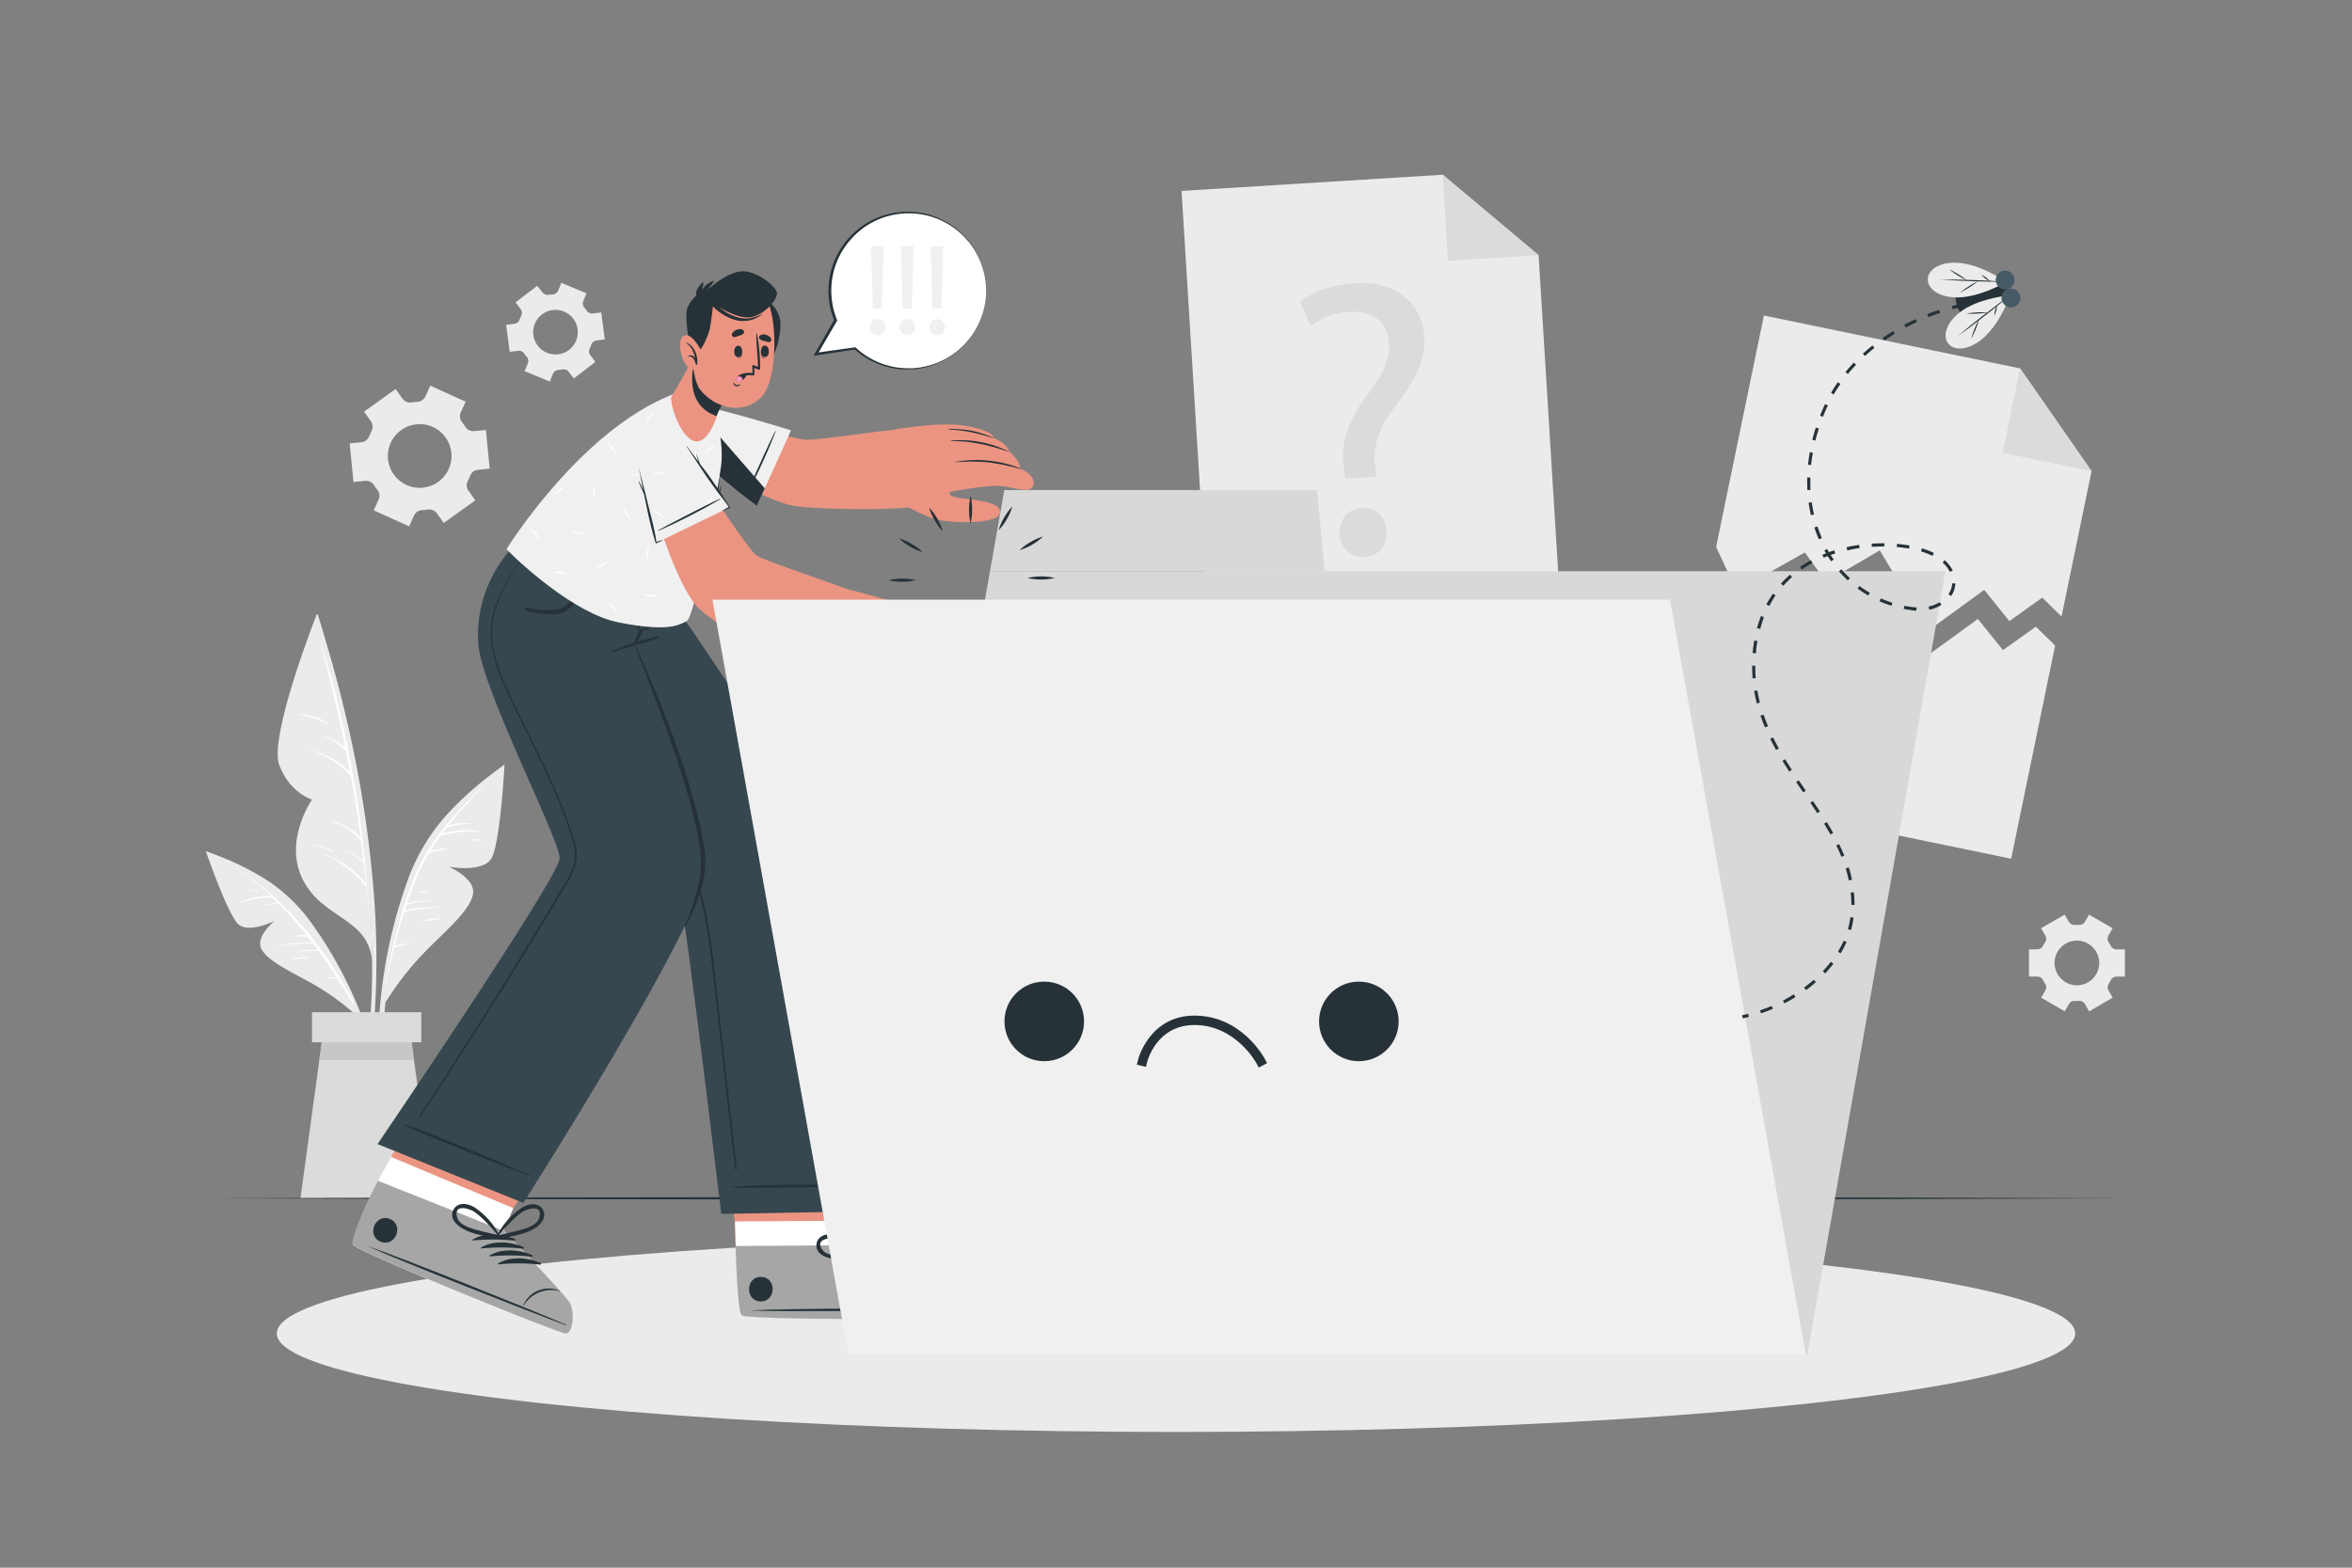 <svg xmlns="http://www.w3.org/2000/svg" viewBox="0 0 750 500"><rect x="0" y="0" width="750" height="500" fill="#808080" stroke="none"/><g id="freepik--background-complete--inject-6"><polygon points="666.95 150.27 657.38 196.62 651.22 190.61 640.74 198.09 632.73 188.14 614.77 201.2 599.42 175.53 582.3 185.56 575.51 176.2 553.77 188.45 547.23 174.44 562.47 100.63 644.17 117.5 666.95 150.27" style="fill:#ebebeb"></polygon><polygon points="644.17 117.5 666.95 150.27 638.61 144.42 644.17 117.5" style="fill:#dbdbdb"></polygon><polygon points="655.34 205.88 641.31 273.88 531.26 251.16 545.19 183.71 551.73 197.71 573.48 185.46 580.26 194.82 597.39 184.8 612.73 210.47 630.7 197.41 638.7 207.35 649.19 199.88 655.34 205.88" style="fill:#ebebeb"></polygon><polygon points="497.83 197.91 385.68 204.85 376.77 60.89 460.05 55.73 490.62 81.38 497.83 197.91" style="fill:#ebebeb"></polygon><polygon points="460.05 55.73 490.62 81.38 461.74 83.17 460.05 55.73" style="fill:#dbdbdb"></polygon><path d="M429,152.6l-.44-3.25c-1.13-6.73.71-14.26,6.56-22.13,5.28-7,8.14-12,7.82-17.68-.36-6.4-4.61-10.44-12.52-10.12a22.31,22.31,0,0,0-12.45,4.6l-3.45-7.73c4-3.25,11-5.65,17.65-6,14.43-.8,21.45,7.74,22,17.27.48,8.53-3.94,14.94-9.56,22.43-5.16,6.83-6.85,12.46-6.12,18.83l.31,3.26Zm-1.78,17.71c-.26-4.64,2.69-8.08,7.08-8.32s7.59,2.84,7.85,7.49c.24,4.39-2.45,7.93-7.09,8.19C430.63,177.92,427.43,174.7,427.18,170.31Z" style="fill:#dbdbdb"></path><path d="M148.48,128.11,137.2,123l-1.57,3.45a3,3,0,0,1-2.57,1.72,14.48,14.48,0,0,0-1.85.18,3,3,0,0,1-2.85-1.18l-2.21-3.09-10.07,7.22,2.21,3.09a3,3,0,0,1,.2,3.07,18.29,18.29,0,0,0-.77,1.69,3,3,0,0,1-2.45,1.89l-3.77.37,1.21,12.33,3.79-.38a3,3,0,0,1,2.77,1.38c.16.26.33.51.51.76s.36.49.55.73a2.94,2.94,0,0,1,.42,3.05l-1.58,3.48,11.29,5.12,1.57-3.47a3,3,0,0,1,2.58-1.71,16.19,16.19,0,0,0,1.83-.18,3,3,0,0,1,2.85,1.18l2.21,3.09,10.08-7.22-2.21-3.09a2.91,2.91,0,0,1-.2-3.07,17.94,17.94,0,0,0,.75-1.68,2.94,2.94,0,0,1,2.45-1.89l3.79-.38-1.22-12.33-3.79.37a2.94,2.94,0,0,1-2.75-1.37c-.17-.26-.34-.51-.52-.76s-.36-.5-.55-.73a3,3,0,0,1-.42-3.07Zm-6.4,11.41a10.15,10.15,0,1,1-14.16-2.34A10.15,10.15,0,0,1,142.08,139.52Z" style="fill:#ebebeb"></path><path d="M658.38,291.71l-7.52,4.34,1.33,2.3a2,2,0,0,1-.07,2.17c-.23.36-.45.73-.65,1.12a2,2,0,0,1-1.83,1.14H647v8.69h2.66a2,2,0,0,1,1.83,1.14c.2.39.42.76.65,1.12a2,2,0,0,1,.07,2.17l-1.33,2.3,7.52,4.34,1.34-2.31a2.05,2.05,0,0,1,1.91-1h1.28a2.06,2.06,0,0,1,1.91,1l1.34,2.32,7.51-4.34-1.33-2.31a2.05,2.05,0,0,1,.08-2.16c.23-.36.45-.74.65-1.12a2,2,0,0,1,1.83-1.14h2.66v-8.69H674.9a2,2,0,0,1-1.83-1.14c-.2-.38-.42-.76-.65-1.12a2.05,2.05,0,0,1-.08-2.16l1.33-2.31-7.51-4.34L664.82,294a2.05,2.05,0,0,1-1.91,1l-.64,0-.64,0a2.08,2.08,0,0,1-1.92-1Zm3.89,8.3a7.12,7.12,0,1,1-7.11,7.11A7.11,7.11,0,0,1,662.27,300Z" style="fill:#ebebeb"></path><path d="M171.3,91.16l-6.89,5.28L166,98.55a2,2,0,0,1,.21,2.15,10.47,10.47,0,0,0-.5,1.2,2.05,2.05,0,0,1-1.67,1.37l-2.64.34,1.12,8.61,2.64-.34a2.06,2.06,0,0,1,2,.9,11.14,11.14,0,0,0,.78,1,2,2,0,0,1,.36,2.13l-1,2.46,8,3.33,1-2.46a2.05,2.05,0,0,1,1.77-1.25l.64-.07.63-.1a2.06,2.06,0,0,1,2,.75l1.63,2.13,6.89-5.28-1.61-2.11a2.06,2.06,0,0,1-.21-2.16,11.12,11.12,0,0,0,.5-1.19,2.05,2.05,0,0,1,1.67-1.37l2.64-.34-1.12-8.61-2.64.34a2.06,2.06,0,0,1-2-.89c-.25-.36-.51-.7-.79-1A2.07,2.07,0,0,1,186,96l1-2.46-8-3.33-1,2.46a2.07,2.07,0,0,1-1.77,1.25l-.64.06L175,94a2.06,2.06,0,0,1-2-.75Zm4.93,7.73a7.11,7.11,0,1,1-6.14,8A7.11,7.11,0,0,1,176.23,98.89Z" style="fill:#ebebeb"></path><path d="M119.82,316.78a275.64,275.64,0,0,0-.4-29,370.79,370.79,0,0,0-9.09-59.16c-2.54-10.94-5.66-21.7-8.92-32.45-.1-.33-.62-.24-.53.1,10.07,37.9,18.33,77,17.76,116.4-.16,11-1.44,21.85-2.48,32.81,0,.29.45.41.52.11C118.75,336.18,119.43,326.36,119.82,316.78Z" style="fill:#ebebeb"></path><path d="M100.88,196.24S85.64,234.94,89.05,244s10.45,11,10.45,11-9.33,13.32-2.81,25.81,21,11.9,22,26.06C118.66,306.94,119.46,247.73,100.88,196.24Z" style="fill:#ebebeb"></path><path d="M117,282.49a.28.28,0,0,0,0-.2,354.31,354.31,0,0,0-14.78-77.85c0-.07-.15-.05-.13,0q4.53,17,8,34.14a16.87,16.87,0,0,0-7.28-4.06s-.08.06,0,.08a19.35,19.35,0,0,1,7.52,5c.44,2.25.88,4.49,1.29,6.74-3.41-3.81-8.13-5.7-12.86-7.5a.06.06,0,0,0,0,.11c4.93,2,9.83,4.58,13.17,8.83q1.74,9.63,3.06,19.33a18.43,18.43,0,0,0-9.09-5.21c-.11,0-.17.13-.06.16A19.16,19.16,0,0,1,115,268l.06,0q.45,3.4.86,6.83a23.37,23.37,0,0,0-6.37-3.84c-.06,0-.1.07,0,.09a21.89,21.89,0,0,1,6.39,4.23s.05,0,.08,0c.25,2.17.5,4.34.72,6.51a31,31,0,0,0-12.93-9.24.08.08,0,0,0,0,.16,33.68,33.68,0,0,1,12.74,9.81.3.3,0,0,0,.32.1c.33,3.33.63,6.66.87,10,0,.05.08.05.08,0Q117.43,287.62,117,282.49Z" style="fill:#fff"></path><path d="M104.75,230.71a19.09,19.09,0,0,0-9.16-2.86.06.06,0,0,0,0,.12,36.16,36.16,0,0,1,9.06,3C104.77,231,104.86,230.79,104.75,230.71Z" style="fill:#fff"></path><path d="M106.6,271.68a19.06,19.06,0,0,0-6.88-2.35c-.08,0-.09.11,0,.13a26.05,26.05,0,0,1,6.8,2.38C106.61,271.89,106.69,271.73,106.6,271.68Z" style="fill:#fff"></path><path d="M159.9,244.67a103.7,103.7,0,0,0-17.65,15.42,63.19,63.19,0,0,0-12.37,21,156.93,156.93,0,0,0-9.22,50.2,122.32,122.32,0,0,0,2.71,28.23.27.27,0,0,0,.53-.1,158.6,158.6,0,0,1,.28-49.35c2.62-16,6.73-33.42,16.91-46.43,5.54-7.09,12.45-12.66,19.28-18.42C160.73,244.9,160.27,244.41,159.9,244.67Z" style="fill:#ebebeb"></path><path d="M122.9,319.75a95,95,0,0,1,12.86-16.44c7.63-7.63,14.05-13.05,15.05-18.09s-7.64-8.76-7.64-8.76,10.55,1.9,13.44-2.53,4.28-30.09,4.28-30.09-19.2,13.71-28.15,32.93S122.9,319.75,122.9,319.75Z" style="fill:#ebebeb"></path><path d="M154.25,250.42c-8.08,7.93-16.21,16.39-21,26.82A102.83,102.83,0,0,0,129,288.29v0c-.24.76-.49,1.52-.72,2.28a.19.19,0,0,0,0,.12,218.27,218.27,0,0,0-5.46,23.71c0,.05.07.07.08,0,.83-4,1.74-8,2.76-12.07a.27.27,0,0,0,.12,0,17.14,17.14,0,0,1,5-1.28c.11,0,.1-.21,0-.2a18.78,18.78,0,0,0-5,.91c.93-3.63,1.94-7.26,3.08-10.83a53.32,53.32,0,0,1,11.39-1.49,0,0,0,0,0,0-.06,43,43,0,0,0-11.2.95c.2-.61.41-1.22.61-1.83a59.12,59.12,0,0,1,7.58-1.29s0-.08,0-.08a37,37,0,0,0-7.42.9c1-3.09,2.17-6.14,3.42-9.1a55,55,0,0,1,3.63-7,45.52,45.52,0,0,1,6.15-1.1s0-.1,0-.1a16.67,16.67,0,0,0-5.75.57c1-1.63,2.07-3.23,3.21-4.78h0c4.31-.95,8.67-1.84,13.08-1a.07.07,0,0,0,0-.13c-4.19-1.11-8.35-.47-12.52.35.45-.6.92-1.2,1.39-1.79a28.43,28.43,0,0,1,8-1.27,0,0,0,0,0,0-.09,21.09,21.09,0,0,0-7.5.67c3.56-4.42,7.49-8.58,11.38-12.69C154.58,250.34,154.44,250.23,154.25,250.42Z" style="fill:#fff"></path><path d="M154,267.91a16.84,16.84,0,0,0-3.82-.13c-.15,0-.14.26,0,.27,1.26,0,2.53-.06,3.79,0A.08.08,0,0,0,154,267.91Z" style="fill:#fff"></path><path d="M140.21,292.8a17.2,17.2,0,0,0-5.92,1.18s0,.1,0,.09c2-.47,3.93-.66,5.91-1A.15.15,0,0,0,140.21,292.8Z" style="fill:#fff"></path><path d="M136.07,284.2a13.23,13.23,0,0,0-2.51.22.08.08,0,0,0,0,.15,12.39,12.39,0,0,0,2.51-.11A.13.13,0,0,0,136.07,284.2Z" style="fill:#fff"></path><path d="M66.61,271.89a87.15,87.15,0,0,1,17.85,8.41,53.33,53.33,0,0,1,14.87,14.12,132.2,132.2,0,0,1,19.06,38.49,102.52,102.52,0,0,1,4.32,23.48.23.23,0,0,1-.45,0,133.21,133.21,0,0,0-11.62-39.87c-5.83-12.35-13.18-25.49-24.42-33.67-6.12-4.45-13-7.37-19.86-10.45C66,272.28,66.25,271.77,66.61,271.89Z" style="fill:#ebebeb"></path><path d="M113.91,324.1A80.28,80.28,0,0,0,99.7,313.77c-7.94-4.41-14.39-7.31-16.36-11.16s4.16-8.85,4.16-8.85-8.1,4-11.46,1.05-10.42-23.35-10.42-23.35S84.33,278.11,96,291.6,113.91,324.1,113.91,324.1Z" style="fill:#ebebeb"></path><path d="M112.93,319.89C103.58,302.33,91.09,286.44,74,276h0a86.26,86.26,0,0,1,12.52,9.8,19.88,19.88,0,0,0-10.06,2.12.06.06,0,0,0,0,.11,27.5,27.5,0,0,1,10.35-1.75.25.25,0,0,0,.12,0c.61.57,1.2,1.16,1.8,1.75a31.46,31.46,0,0,0-5.38.71s0,.08,0,.08a27,27,0,0,1,5.67-.47,116.91,116.91,0,0,1,8.83,10,8.84,8.84,0,0,0-3.76.27.07.07,0,1,0,0,.14,19.92,19.92,0,0,1,4-.05c.51.65,1,1.3,1.53,2a35.87,35.87,0,0,0-11.35,1.1c-.06,0,0,.1,0,.09A45.65,45.65,0,0,1,100,301c.48.63.93,1.28,1.4,1.92a24.56,24.56,0,0,0-6.76.78.07.07,0,0,0,0,.13,26.09,26.09,0,0,1,7-.54c2,2.77,3.94,5.61,5.79,8.47a6.36,6.36,0,0,0-3,.18,0,0,0,0,0,0,.08,13.26,13.26,0,0,1,3.21.16q2.5,3.88,4.82,7.85C112.7,320.29,113.06,320.12,112.93,319.89Z" style="fill:#fff"></path><path d="M98.38,305.32a14.35,14.35,0,0,0-5.44.67s0,.09,0,.08a40.82,40.82,0,0,1,5.41-.56C98.48,305.51,98.51,305.33,98.38,305.32Z" style="fill:#fff"></path><path d="M82.06,283.92a9.19,9.19,0,0,0-2.51.14c-.09,0-.06.16,0,.15.83-.09,1.64-.06,2.46-.08A.11.11,0,0,0,82.06,283.92Z" style="fill:#fff"></path><polygon points="138.04 382.18 95.81 382.18 101.83 338.07 103.37 326.76 130.48 326.76 132.02 338.07 138.04 382.18" style="fill:#dbdbdb"></polygon><polygon points="132.02 338.07 101.83 338.07 103.37 326.76 130.48 326.76 132.02 338.07" style="fill:#c7c7c7"></polygon><rect x="99.49" y="322.84" width="34.86" height="9.58" style="fill:#dbdbdb"></rect></g><g id="freepik--Floor--inject-6"><polygon points="68.96 382.18 144.97 381.94 220.98 381.85 373 381.68 525.02 381.85 601.03 381.94 677.04 382.18 601.03 382.43 525.02 382.51 373 382.68 220.98 382.51 144.97 382.42 68.96 382.18" style="fill:#263238"></polygon></g><g id="freepik--Shadow--inject-6"><ellipse cx="375" cy="425.29" rx="286.74" ry="31.42" style="fill:#ebebeb"></ellipse></g><g id="freepik--Character--inject-6"><path d="M308.25,420.09c-2.33.79-69.14,1-71.7-.58-1-.6-1.57-10.33-2-22.11-.09-2.54-.16-5.17-.22-7.83L229,353.93l44.67-.29,4.21,35.65-.17,7.84s25.62,11.35,28.24,13.41S310.58,419.3,308.25,420.09Z" style="fill:#eb9481"></path><path d="M308.25,420.09c-2.33.79-69.14,1-71.7-.58-1.18-.74-1.82-14.95-2.18-29.94l43.46-.28-.17,7.84s25.62,11.35,28.24,13.41S310.58,419.3,308.25,420.09Z" style="fill:#fff"></path><path d="M308.25,420.09c-2.33.79-69.14,1-71.7-.58-1-.6-1.57-10.33-2-22.11l43.07-.27s25.62,11.35,28.24,13.41S310.58,419.3,308.25,420.09Z" style="fill:#a6a6a6"></path><path d="M307.28,417.42c-11.2-.24-56.4-.13-67.49.49-.09,0-.09.06,0,.07,11.1.47,56.3,0,67.49-.38C307.52,417.59,307.52,417.42,307.28,417.42Z" style="fill:#263238"></path><path d="M301.59,408.15a9,9,0,0,0-6.69,2.76,8.66,8.66,0,0,0-2.48,6c0,.07.12.07.13,0a10.4,10.4,0,0,1,9-8.6A.07.07,0,0,0,301.59,408.15Z" style="fill:#263238"></path><path d="M282,398.23c-4.48-.05-9.67,1.55-12.45,5.23-.1.14.1.29.23.22a62.24,62.24,0,0,1,12.3-4.9A.28.28,0,0,0,282,398.23Z" style="fill:#263238"></path><path d="M285.48,399.56c-4.49,0-9.68,1.56-12.45,5.23-.11.15.09.3.23.23a61.59,61.59,0,0,1,12.29-4.91A.28.28,0,0,0,285.48,399.56Z" style="fill:#263238"></path><path d="M288.94,400.9c-4.48,0-9.67,1.55-12.45,5.23-.1.14.1.29.23.22a62.24,62.24,0,0,1,12.3-4.9A.28.28,0,0,0,288.94,400.9Z" style="fill:#263238"></path><path d="M292.41,402.24c-4.49-.05-9.68,1.55-12.45,5.23-.11.14.1.29.23.22a62,62,0,0,1,12.3-4.9A.28.28,0,0,0,292.41,402.24Z" style="fill:#263238"></path><path d="M242.61,407.26c-5,0-5,7.85,0,7.82S247.65,407.23,242.61,407.26Z" style="fill:#263238"></path><path d="M286.81,386.25c-2.27-1.88-5.13,0-6.52,1.93a23.58,23.58,0,0,0-4,11.48c0,.09.07.13.14.13a.54.54,0,0,0,.81.35c3.18-2.21,6.86-4.19,9.27-7.32C287.88,391,289,388,286.81,386.25Zm-5.46,9.54c-1.54,1.13-3.13,2.18-4.63,3.37.8-2.24,1.49-4.5,2.51-6.66a25.05,25.05,0,0,1,1.62-3c1-1.49,5.36-5.25,5.82-.38C286.93,391.79,283.18,394.45,281.35,395.79Z" style="fill:#263238"></path><path d="M265.13,401.36c3.9.58,7.93-.54,11.76-1.15a.55.55,0,0,0,.33-.82.12.12,0,0,0,0-.19,23.5,23.5,0,0,0-10.86-5.47c-2.36-.45-5.7.2-6,3.13C260,399.62,262.85,401,265.13,401.36Zm-2.72-2.54c-3-3.84,2.73-4.17,4.45-3.77a25.58,25.58,0,0,1,3.28,1.06,69.56,69.56,0,0,1,6.41,3.05c-1.9.19-3.77.53-5.66.79C268.63,400.25,264.09,400.93,262.41,398.82Z" style="fill:#263238"></path><path d="M163.32,189.2s51.87,88.24,53.26,94.44C218.71,293.16,230,387.17,230,387.17l54-1s-9.3-82.89-18.11-110.2c-6.34-19.67-52.12-84.91-52.12-84.91Z" style="fill:#37474f"></path><path d="M279.09,377.93c-7.75-.06-35.22-.37-45.54.59-.08,0-.07.14,0,.15,3.55.51,37.78-.28,45.53-.53A.11.11,0,1,0,279.09,377.93Z" style="fill:#263238"></path><path d="M172.17,197.3c3.4,5.33,7,10.55,10.46,15.84S189.57,223.72,193,229q10.26,16,20,32.21A98.63,98.63,0,0,1,221.1,277a96.75,96.75,0,0,1,4.55,16.94c1.06,5.79,1.76,11.64,2.41,17.49q1,9.33,2.09,18.67,2.13,19.11,4.27,38.22c.17,1.56.34,3.12.5,4.69,0,.23-.39.27-.42,0-1.59-12.65-2.91-25.35-4.35-38q-1.08-9.47-2.15-18.93c-.67-5.87-1.31-11.75-2.22-17.58a115,115,0,0,0-3.8-17A81.65,81.65,0,0,0,214.52,265c-6.25-10.79-12.87-21.39-19.49-32s-13.42-21.31-20.4-31.79c-.86-1.29-1.73-2.58-2.63-3.85C171.93,197.29,172.11,197.2,172.17,197.3Z" style="fill:#263238"></path><path d="M180.32,425.29c-2.46-.15-66-25.89-67.76-28.33a.84.84,0,0,1-.1-.47c0-2.19,4.41-9.83,8.09-19.87.23-.64,1.87-3.62,4.14-7.63C131,358,142,339.07,142,339.07l41.53,16.5-19.88,29.75-3.09,7.2s19.49,20.15,21.13,23S182.77,425.43,180.32,425.29Z" style="fill:#eb9481"></path><path d="M180.32,425.29c-2.46-.15-66-25.89-67.76-28.33a.84.84,0,0,1-.1-.47c0-2.19,4.41-9.83,8.09-19.87.23-.64,1.87-3.62,4.14-7.63l39,16.33-3.09,7.2s19.49,20.15,21.13,23S182.77,425.43,180.32,425.29Z" style="fill:#fff"></path><path d="M180.32,425.29c-2.46-.15-66-25.89-67.76-28.33-.68-.93,2.16-9.6,8-20.34l40,15.91s19.49,20.13,21.14,23S182.77,425.43,180.32,425.29Z" style="fill:#a6a6a6"></path><path d="M180.42,422.45c-10.29-4.42-52.23-21.28-62.74-24.86-.09,0-.11,0,0,.06,10.11,4.6,52.18,21.12,62.7,25C180.58,422.7,180.64,422.54,180.42,422.45Z" style="fill:#263238"></path><path d="M178.62,411.72a9,9,0,0,0-7.24,0,8.7,8.7,0,0,0-4.54,4.62c0,.06.09.11.12.05a10.41,10.41,0,0,1,11.61-4.59A.07.07,0,0,0,178.62,411.72Z" style="fill:#263238"></path><path d="M164.19,395.18c-4.13-1.73-9.55-2.19-13.5.18-.15.09,0,.3.13.29a62.34,62.34,0,0,1,13.24.07A.28.28,0,0,0,164.19,395.18Z" style="fill:#263238"></path><path d="M166.9,397.72c-4.13-1.73-9.55-2.19-13.5.18-.15.09,0,.3.13.29a61.69,61.69,0,0,1,13.24.07A.28.28,0,0,0,166.9,397.72Z" style="fill:#263238"></path><path d="M169.62,400.26c-4.14-1.73-9.56-2.19-13.5.18-.16.09,0,.3.12.29a61.69,61.69,0,0,1,13.24.07A.28.28,0,0,0,169.62,400.26Z" style="fill:#263238"></path><path d="M172.33,402.8c-4.14-1.73-9.55-2.19-13.5.17-.16.1,0,.31.12.3a61.69,61.69,0,0,1,13.24.07A.28.28,0,0,0,172.33,402.8Z" style="fill:#263238"></path><path d="M124.28,388.77c-4.67-1.86-7.57,5.41-2.88,7.27S129,390.63,124.28,388.77Z" style="fill:#263238"></path><path d="M173.14,385.88c-1.41-2.59-4.74-1.95-6.77-.66a23.52,23.52,0,0,0-8,9.13.12.12,0,0,0,.08.17c0,.33.22.72.61.64,3.79-.87,7.94-1.32,11.34-3.32C172.35,390.68,174.47,388.33,173.14,385.88Zm-8.65,6.79c-1.85.47-3.71.85-5.54,1.39a69.94,69.94,0,0,1,4.81-5.23,25.34,25.34,0,0,1,2.65-2.2c1.45-1,6.93-2.85,5.53,1.84C171.17,391.06,166.7,392.11,164.49,392.67Z" style="fill:#263238"></path><path d="M147.37,391.75c3.4,2,7.55,2.47,11.33,3.35.39.09.65-.3.62-.64a.11.11,0,0,0,.08-.17,23.52,23.52,0,0,0-8-9.15c-2-1.3-5.35-1.95-6.77.63S145.38,390.58,147.37,391.75Zm-1.56-3.38c-1.39-4.69,4.08-2.83,5.53-1.82a24.33,24.33,0,0,1,2.64,2.21,70,70,0,0,1,4.8,5.24c-1.83-.54-3.69-.93-5.54-1.4C151,392,146.57,391,145.81,388.37Z" style="fill:#263238"></path><path d="M166.88,383.66l-46.49-18.77s57.64-84.75,58.06-91.06c.38-5.58-24.94-54.2-25.93-68.37-1.08-15.3,6.28-27.13,14.38-34.48l47.95,20.39s-5.06,8.09-13,12.6c0,0,24.59,56.2,23.19,73.48S166.88,383.66,166.88,383.66Z" style="fill:#37474f"></path><path d="M168.94,374.82c-6.72-2.89-4.75-2.16-11.51-5-3.3-1.38-25-10.41-28.34-11.16-.07,0-.12.1-.05.14,2.89,1.77,24.77,10.42,28.1,11.74,6.81,2.68,4.88,1.84,11.72,4.44A.1.1,0,1,0,168.94,374.82Z" style="fill:#263238"></path><path d="M209.71,202.94a90.5,90.5,0,0,0-14.6,4.74.15.15,0,1,0,.1.29c4.9-1.43,9.88-2.77,14.7-4.46C210.28,203.38,210.09,202.86,209.71,202.94Z" style="fill:#263238"></path><path d="M204,201a21.65,21.65,0,0,0-1.23,2.57,5.91,5.91,0,0,0-.63,2.15c0,.15.2.18.29.09a7.51,7.51,0,0,0,1.2-2c.41-.79.83-1.57,1.22-2.38C205.12,200.84,204.31,200.46,204,201Z" style="fill:#263238"></path><path d="M204.6,196.46c.3-.74.59-1.47.9-2.21s.7-1.5,1-2.28c0-.12.24,0,.19.09-.3.74-.49,1.52-.72,2.28s-.49,1.52-.74,2.28c-.47,1.41-1,2.81-1.65,4.18a5.3,5.3,0,0,0,2.3-.4,4.13,4.13,0,0,0,1.63-2c.42-.82.81-1.66,1.24-2.48a16.57,16.57,0,0,0,1.33-2.79c0-.12.24,0,.19.09a32.45,32.45,0,0,1-2.55,5.91c-.45.73-.8,1.5-1.62,1.78a6.78,6.78,0,0,1-2.73.19c-.12,0-.26,0-.22-.18A47.4,47.4,0,0,1,204.6,196.46Z" style="fill:#263238"></path><path d="M202.56,205.8c1.71,3.61,3.21,7.21,4.8,10.81s3,7.08,4.43,10.66c2.86,7.22,5.42,14.58,7.67,22,1.11,3.68,2.14,7.39,3.06,11.13a80,80,0,0,1,2.22,11.36,30,30,0,0,1-1,11.4,66.68,66.68,0,0,1-4.23,10.63c-1.05,2.16-1.4,1.87-.9.78,1.43-3.1,5.18-12.49,4.91-20.38A58.82,58.82,0,0,0,221.78,263q-1.31-5.67-2.95-11.25c-2.13-7.34-4.66-14.53-7.26-21.71-1.46-4-3-8-4.5-12s-3-7.68-4.68-12.1C202.34,205.76,202.51,205.69,202.56,205.8Z" style="fill:#263238"></path><path d="M167.27,193.87c.83-.31,2,.2,2.84.34a24.28,24.28,0,0,0,3.29.33,23.78,23.78,0,0,0,3.27-.11,7,7,0,0,0,3.13-.83,15.93,15.93,0,0,0,4-4.23,24.61,24.61,0,0,0,3.11-5.46c0-.12.21,0,.17.08-.35,1.11-.61,2.23-1,3.32a20.15,20.15,0,0,1-1.54,2.95,12.61,12.61,0,0,1-4.14,4.7c-1.93,1.1-4.41,1-6.56.91a25.63,25.63,0,0,1-3.71-.49c-.88-.19-2.36-.33-2.92-1.1A.27.27,0,0,1,167.27,193.87Z" style="fill:#263238"></path><path d="M133.66,356q11.46-17.36,22.5-35t21.78-35.55c1.71-2.85,3.68-5.69,4.78-8.85,1.2-3.43.52-6.76-.56-10.12a171.63,171.63,0,0,0-7.14-18c-2.68-5.91-5.57-11.72-8.41-17.55s-5.81-11.59-8-17.67c-2-5.81-2.81-11.83-1.25-17.85s4.92-11.34,8.43-16.35c.92-1.32,1.87-2.63,2.8-4,.07-.1.22,0,.15.12-3.87,5.22-7.64,10.75-9.91,16.88a29.15,29.15,0,0,0-1.92,9.45,30.59,30.59,0,0,0,1.51,9.67c1.88,6.08,4.85,11.83,7.62,17.55s5.73,11.64,8.46,17.53A187.64,187.64,0,0,1,182,264.45c.93,2.75,2,5.63,1.92,8.58-.07,3.23-1.61,6.14-3.21,8.86-7,11.85-14.17,23.56-21.47,35.2s-14.81,23.28-22.41,34.8l-2.88,4.35C133.8,356.42,133.54,356.21,133.66,356Z" style="fill:#263238"></path><path d="M217.51,137.47c4.33,9.5,26.2,22.59,36.44,24,7.36,1,29.74,1.36,37.41.19,9-1.38,2.12-25.63-3.19-25-14.6,1.7-27,3.6-30.9,3.6-4.76,0-30.51-8.26-33.61-9.43C216.06,128,215.06,132.08,217.51,137.47Z" style="fill:#eb9481"></path><path d="M217.65,140c5.48,8.11,23.69,21.37,23.69,21.37l2.53-5.6,8.37-18.52S235.51,132,224.5,129.6a24.12,24.12,0,0,0-3.94-.56C213.53,128.66,212.92,133,217.65,140Z" style="fill:#F0F0F0"></path><path d="M217.65,140c5.48,8.11,23.69,21.37,23.69,21.37l2.53-5.6c-6.79-7.89-17.28-19.84-23.31-26.71C213.53,128.66,212.92,133,217.65,140Z" style="fill:#263238"></path><path d="M238.06,157.61c1.39-3.41,7.57-17.14,9.11-20,.1-.2.26-.18.17,0a201.71,201.71,0,0,1-9.14,20C238.16,157.73,238,157.69,238.06,157.61Z" style="fill:#263238"></path><path d="M285.49,136.91c8.88-1.16,19.87-3.15,29.18.8a5,5,0,0,1,2.49,2.13c4.2,1.7,4.66,4.19,4.66,4.19,3.43,2.78,3.55,5.4,3.55,5.4s4.92,2,4.17,5.22c-.82,3.56-7.56,0-12.46.29-11.25.7-27,4.83-30.25,5.35Z" style="fill:#eb9481"></path><path d="M304.78,147.39a72.4,72.4,0,0,1,9.88,0,71.88,71.88,0,0,1,10.6,2.15.09.09,0,0,0,.06-.17,38.29,38.29,0,0,0-20.54-2.08C304.62,147.27,304.62,147.4,304.78,147.39Z" style="fill:#263238"></path><path d="M303.38,140.67c3.23,0,8.91.16,18.41,3.47a0,0,0,0,0,0-.06,34.41,34.41,0,0,0-18.43-3.57C303.18,140.53,303.16,140.66,303.38,140.67Z" style="fill:#263238"></path><path d="M302.69,137c5.49.28,8.92,1.16,14.44,2.82a0,0,0,0,0,0-.06c-6.08-2.54-8.57-2.78-14.47-3C302.47,136.84,302.48,137,302.69,137Z" style="fill:#263238"></path><path d="M303.58,156.64c-1.43.67-1.08,1.42,1.65,2.05s14.08.82,13.68,4.78-16.41,3.46-20.88,2.06-11.2-5.24-11.2-5.24C290,159.76,297.44,157.75,303.58,156.64Z" style="fill:#eb9481"></path><path d="M229.4,152.61c-.07,1.71-.23,3.45-.47,5.18,0-.07,0-.13.07-.19.33-.9.66-1.82,1.06-2.69,0,0,.1,0,.09,0a14.42,14.42,0,0,1-.86,2.78c-.18.43-.35.85-.54,1.27-.12.77-.26,1.53-.41,2.29-.3,1.43-1.65,7.51-2,8.54-.06.21-.32.16-.3-.08.07-1.12,1.2-7.45,1.43-8.89a77.71,77.71,0,0,1,1.79-8.25C229.31,152.52,229.41,152.56,229.4,152.61Z" style="fill:#263238"></path><path d="M219,198.08c-2.67,1.37-6.11,3.5-21.61.45-1-.2-1.94-.44-2.92-.73-14.53-4.36-32-21.45-32.95-22.66,0,0,23.09-37.43,52.62-49.2,3.65-1.45,9.69,1.35,13,4.84,1.19,1.25,3.78,10.44,2.79,17.88S221.66,196.71,219,198.08Z" style="fill:#F0F0F0"></path><path d="M216.92,148.32a11.34,11.34,0,0,1-.65,4.66,10.85,10.85,0,0,1,.65-4.66Z" style="fill:#fff"></path><path d="M206.85,173.81a10.33,10.33,0,0,1-.08,2.36,9.8,9.8,0,0,1-.57,2.3,9.85,9.85,0,0,1,.08-2.37A10.37,10.37,0,0,1,206.85,173.81Z" style="fill:#fff"></path><path d="M189.74,154.54a11.35,11.35,0,0,1-.65,4.67,10.93,10.93,0,0,1,.65-4.67Z" style="fill:#fff"></path><path d="M223.51,172.51a10.39,10.39,0,0,1-.08,2.37,9.8,9.8,0,0,1-.57,2.3,9.85,9.85,0,0,1,.08-2.37A10.32,10.32,0,0,1,223.51,172.51Z" style="fill:#fff"></path><path d="M201.54,151.24a10.33,10.33,0,0,1,2.36.07,9.83,9.83,0,0,1,2.3.58,11.27,11.27,0,0,1-4.66-.65Z" style="fill:#fff"></path><path d="M182.12,169.65a11.34,11.34,0,0,1,4.66.65,10.85,10.85,0,0,1-4.66-.65Z" style="fill:#fff"></path><path d="M205,189.58a11.27,11.27,0,0,1,4.66.65,10.91,10.91,0,0,1-4.66-.65Z" style="fill:#fff"></path><path d="M176.13,182.34a11.34,11.34,0,0,1,4.66.65,10.91,10.91,0,0,1-4.66-.65Z" style="fill:#fff"></path><path d="M216.77,130.4a11.34,11.34,0,0,1,4.66.65,11.34,11.34,0,0,1-4.66-.65Z" style="fill:#fff"></path><path d="M211.12,136.78a9.75,9.75,0,0,1-1.72,1.62,10.62,10.62,0,0,1-2,1.22A10.17,10.17,0,0,1,209.1,138,10.54,10.54,0,0,1,211.12,136.78Z" style="fill:#fff"></path><path d="M180.33,154.91a10.11,10.11,0,0,1-1.73,1.61,9.43,9.43,0,0,1-2,1.22,10.53,10.53,0,0,1,1.73-1.61A9.68,9.68,0,0,1,180.33,154.91Z" style="fill:#fff"></path><path d="M218.78,163.09a10.17,10.17,0,0,1-1.73,1.62,9.68,9.68,0,0,1-2,1.22,10.17,10.17,0,0,1,1.73-1.62A10.32,10.32,0,0,1,218.78,163.09Z" style="fill:#fff"></path><path d="M193.88,178.77a10.17,10.17,0,0,1-1.73,1.62,9.86,9.86,0,0,1-2,1.22,10.17,10.17,0,0,1,1.73-1.62A10.32,10.32,0,0,1,193.88,178.77Z" style="fill:#fff"></path><path d="M228.32,141.67a10.17,10.17,0,0,1-1.73,1.62,10.62,10.62,0,0,1-2,1.22,10.17,10.17,0,0,1,1.73-1.62A9.86,9.86,0,0,1,228.32,141.67Z" style="fill:#fff"></path><path d="M227.8,159.84a10.17,10.17,0,0,1-1.62-1.73,9.61,9.61,0,0,1-1.22-2,9.75,9.75,0,0,1,1.62,1.72A10.93,10.93,0,0,1,227.8,159.84Z" style="fill:#fff"></path><path d="M172.3,172.36a10.17,10.17,0,0,1-1.62-1.73,10.32,10.32,0,0,1-1.22-2,10.17,10.17,0,0,1,1.62,1.73A9.86,9.86,0,0,1,172.3,172.36Z" style="fill:#fff"></path><path d="M221.05,187.25a9.75,9.75,0,0,1-1.62-1.72,10.62,10.62,0,0,1-1.22-2,10.17,10.17,0,0,1,1.62,1.73A10.05,10.05,0,0,1,221.05,187.25Z" style="fill:#fff"></path><path d="M196.62,144.8a10.11,10.11,0,0,1-1.62-1.72,10.93,10.93,0,0,1-1.22-2,9.75,9.75,0,0,1,1.62,1.72A10.93,10.93,0,0,1,196.62,144.8Z" style="fill:#fff"></path><path d="M197.05,195.73a10.17,10.17,0,0,1-1.62-1.73,10.54,10.54,0,0,1-1.22-2,9.75,9.75,0,0,1,1.62,1.72A10.42,10.42,0,0,1,197.05,195.73Z" style="fill:#fff"></path><path d="M201.2,165.69a10.53,10.53,0,0,1-1.61-1.73,9.43,9.43,0,0,1-1.22-2,10.11,10.11,0,0,1,1.61,1.73A9.68,9.68,0,0,1,201.2,165.69Z" style="fill:#fff"></path><path d="M221.73,140.75c-3.77-.7-7.31-8.49-7.76-13.73,0-.36,1.76-3.21,3.77-6.78,1.22-2.17,2.51-4.62,3.54-6.94.21-.47,1.44,1.12,1.44,1.12l2.68,2,8.85,6.79a40.34,40.34,0,0,0-5.33,8.27,5,5,0,0,0-.32,1,1.22,1.22,0,0,0,0,.17C228.05,134.63,225.36,141.42,221.73,140.75Z" style="fill:#eb9481"></path><path d="M228.6,132.53a1.22,1.22,0,0,0,0,.17,9.91,9.91,0,0,1-1.53-.59c-9.69-4.54-5.42-17.52-5.42-17.52l3.8,1.88,8.85,6.79a40.34,40.34,0,0,0-5.33,8.27A5,5,0,0,0,228.6,132.53Z" style="fill:#263238"></path><path d="M244.42,95.58s4.43,2.81,4.45,7.81-2,9.89-2.42,10.07S244.42,95.58,244.42,95.58Z" style="fill:#263238"></path><path d="M222.44,98.18c-2.66,5.25-2.52,21.8.8,26.06,4.82,6.18,14.1,8.31,19.71,2.2,5.43-5.92,4.87-27.48,1-31.5C238.32,89,226.38,90.41,222.44,98.18Z" style="fill:#eb9481"></path><path d="M222.87,124h0" style="fill:none;stroke:#f5a79e;stroke-linecap:round;stroke-linejoin:round;stroke-width:0px"></path><path d="M236.56,111.43s-.09.06-.08.1c.06,1.13-.06,2.43-1.07,2.83,0,0,0,.07,0,.06C236.66,114.22,236.8,112.49,236.56,111.43Z" style="fill:#263238"></path><path d="M235.53,110.28c-1.82-.1-1.88,3.54-.19,3.63S237.05,110.36,235.53,110.28Z" style="fill:#263238"></path><path d="M242.73,111.39s.09,0,.09.1c-.06,1.13.07,2.43,1.09,2.82,0,0,0,.07,0,.06C242.65,114.18,242.5,112.45,242.73,111.39Z" style="fill:#263238"></path><path d="M243.76,110.23c1.81-.11,1.9,3.53.22,3.63S242.24,110.32,243.76,110.23Z" style="fill:#263238"></path><path d="M234.39,107.51a14.64,14.64,0,0,0,1.41-.48,2.4,2.4,0,0,0,1.36-.76.77.77,0,0,0-.11-.93,1.91,1.91,0,0,0-1.92-.23,2.83,2.83,0,0,0-1.64,1.19A.83.83,0,0,0,234.39,107.51Z" style="fill:#263238"></path><path d="M245,109.12a14.65,14.65,0,0,1-1.44-.4,2.4,2.4,0,0,1-1.39-.69.75.75,0,0,1,.06-.93,1.89,1.89,0,0,1,1.9-.33,2.8,2.8,0,0,1,1.7,1.1A.82.82,0,0,1,245,109.12Z" style="fill:#263238"></path><path d="M234,122.12c.27.27.53.63.94.67a3,3,0,0,0,1.22-.26s.07,0,0,.06a1.51,1.51,0,0,1-1.44.59,1.21,1.21,0,0,1-.88-1A.06.06,0,0,1,234,122.12Z" style="fill:#263238"></path><path d="M240.54,117.3s.05,1.68,0,2.47a16.48,16.48,0,0,0-4.61.16c-.36.08-.32-.21.09-.4a6.76,6.76,0,0,1,3.92-.52c.08-.21-.13-2.6,0-2.59a6.68,6.68,0,0,1,1.74.6c0-3.52-.56-7-.51-10.52,0-.12.19-.14.21,0a56.64,56.64,0,0,1,1,11.3C242.39,118.23,240.84,117.46,240.54,117.3Z" style="fill:#263238"></path><path d="M238.29,119.17a5,5,0,0,1-2.1,2.51c-1.51.61-2-.76-.48-2A4.88,4.88,0,0,1,238.29,119.17Z" style="fill:#263238"></path><path d="M236.72,121.37a2,2,0,0,1-.53.31c-1.39.56-1.94-.55-.82-1.67C236.13,120.07,237,120.35,236.72,121.37Z" style="fill:#ff99ba"></path><path d="M221.68,112.33c1.83.56,3.93-4.94,4.53-7,.52-1.86,1.12-7.77,1.21-8.18s8,5.23,12.58,3.89,7.69-5.49,7.76-7.42-5.66-6.83-10.61-7.08-11.66,6-11.66,6a23,23,0,0,0,2.2-2.94c-.08-.22-3.28,1.06-3.87,3.34,0,0,.64-2.87.4-2.92s-2.73,2.4-2.17,4.26c0,0-2.88,2.49-3.14,5.22S219.53,111.67,221.68,112.33Z" style="fill:#263238"></path><path d="M243.28,100a15.21,15.21,0,0,1-4.35,1.56,10.33,10.33,0,0,1-5-.8,15.36,15.36,0,0,1-4.36-2.58c-1.15-.94-2.18-2.09-3.41-2.93-.31-.22-.66.23-.47.51a16.52,16.52,0,0,0,8.36,6.16,9.53,9.53,0,0,0,9.22-1.88S243.3,100,243.28,100Z" style="fill:#263238"></path><path d="M223.59,111.84s-2.84-5.76-5.4-4.83-1,8.9,1.63,10.36a2.85,2.85,0,0,0,4-.94Z" style="fill:#eb9481"></path><path d="M218.7,109.28s-.06,0,0,.08c1.82,1.08,2.56,3,3,5a1.57,1.57,0,0,0-2.26-.78c-.06,0,0,.11,0,.11a1.75,1.75,0,0,1,1.81.9,8.45,8.45,0,0,1,.68,1.68c.06.19.39.14.36-.07v0C222.72,113.71,221.32,109.94,218.7,109.28Z" style="fill:#263238"></path><path d="M204.84,137.56c-2,11.33,10.28,49.5,18.15,56.63,11.71,10.6,33.36,17.57,41.21,19.84,3.42,1,12.88-23.07,9.42-24.66C266.21,186,243.19,178.8,241,177s-15.39-20.87-21.27-31.85C211.86,130.37,205.83,131.83,204.84,137.56Z" style="fill:#eb9481"></path><path d="M267.79,187.25s10.22,2.61,16.81,4.62c3.68,1.13,9.82,3.62,12.15,5.68,3.48,3.09,16.06,18.21,12.46,21.34-3.26,2.84-12.42-11.53-12.42-11.53s10.52,13.68,6,16.37S290,208.81,290,208.81s10.49,14.3,5.36,16.33c-3.88,1.53-12.2-14-12.2-14s8.94,12.35,5,14.1c-4.34,1.94-12.91-11.92-12.91-11.92-10.72,2.77-17-.3-21.13-3C253.15,209.66,267.79,187.25,267.79,187.25Z" style="fill:#eb9481"></path><path d="M293.45,202.39c1.3,1.56,2.62,3.14,3.77,4.81s2.24,3.39,3.23,5.16a34.62,34.62,0,0,1,3.2,7.26c-1.72-4.4-5.75-10.45-6.9-12.12s-2.22-3.4-3.36-5.07C293.36,202.39,293.42,202.35,293.45,202.39Z" style="fill:#263238"></path><path d="M287.34,206.44c2.22,1.76,6.87,8.3,8.66,12.69.08.18,0,.17-.13,0-1.4-2.17-7.08-10.57-8.58-12.66C287.26,206.44,287.31,206.41,287.34,206.44Z" style="fill:#263238"></path><path d="M281.47,209a31.33,31.33,0,0,1,6.42,10c.07.18-.07.15-.18,0-2.07-3.37-3.67-6-6.35-9.91C281.32,209,281.41,208.91,281.47,209Z" style="fill:#263238"></path><path d="M216,138.39c-9.13-12.91-14.59-8.13-12.76,5.89,1.72,13.11,6.31,28.73,6.31,28.73l23-11.16S221.81,146.66,216,138.39Z" style="fill:#F0F0F0"></path><path d="M221.55,143.47a10.28,10.28,0,0,1,.65,2.27,10.39,10.39,0,0,1,.15,2.37,10.34,10.34,0,0,1-.64-2.28A9.77,9.77,0,0,1,221.55,143.47Z" style="fill:#fff"></path><path d="M207.92,151.32a11,11,0,0,1,4.63-.8,10.26,10.26,0,0,1-2.27.64A9.8,9.8,0,0,1,207.92,151.32Z" style="fill:#fff"></path><path d="M208.51,131.24a11.16,11.16,0,0,1-2.71,3.85,11.16,11.16,0,0,1,2.71-3.85Z" style="fill:#fff"></path><path d="M228,157.35a10.44,10.44,0,0,1-1.15,2.07,10.11,10.11,0,0,1-1.56,1.78,11.16,11.16,0,0,1,2.71-3.85Z" style="fill:#fff"></path><path d="M212,165.18a10,10,0,0,1-2.07-1.15,10.06,10.06,0,0,1-1.78-1.56,11.16,11.16,0,0,1,3.85,2.71Z" style="fill:#fff"></path><path d="M219,142.28c1.23,1.69,2.5,3.34,3.76,5q-.48-1.26-.84-2.55a0,0,0,1,1,.06,0c.25.66.54,1.31.78,2l.36,1a1.8,1.8,0,0,1,.08.21c1,1.29,2,2.58,2.92,3.9,1.13,1.58,2.22,3.18,3.32,4.78s2.21,3.59,3.4,5.2c.11.14-2,1-2.23,1.11s-.35-.08-.13-.15,1.9-1.1,1.92-1.12c-1.1-1.62-2.37-3.11-3.52-4.68s-2.29-3.14-3.4-4.73c-2.25-3.24-4.31-6.6-6.55-9.85A0,0,0,0,1,219,142.28Z" style="fill:#263238"></path><path d="M203.78,153.56c.35.68.73,1.35,1,2.05l.38.87c-.53-2.49-1-5-1.55-7.49,0,0,0,0,0,0,1.06,4,2.13,8.09,3.11,12.15.93,3.88,2.06,7.8,2.6,11.76a13.05,13.05,0,0,1,2.16-.73,10.66,10.66,0,0,1-2.38,1.15,124.82,124.82,0,0,1-3-12.24c-.25-1.12-.48-2.24-.72-3.36-.26-.68-.57-1.33-.88-2s-.59-1.42-.87-2.13C203.69,153.55,203.76,153.51,203.78,153.56Z" style="fill:#263238"></path><path d="M209.89,169.15c3.2-1.8,16.57-8.72,19.56-10,.21-.09.32,0,.11.14a201.57,201.57,0,0,1-19.6,10C209.88,169.31,209.8,169.2,209.89,169.15Z" style="fill:#263238"></path></g><g id="freepik--Folder--inject-6"><polygon points="576.32 432.05 271.64 432.05 315.69 182.2 620.37 182.2 576.32 432.05" style="fill:#F0F0F0"></polygon><polygon points="419.97 156.32 320.26 156.32 315.69 182.2 422.4 182.2 419.97 156.32" style="fill:#F0F0F0"></polygon><g style="opacity:0.1"><polygon points="576.32 432.05 271.64 432.05 315.69 182.2 620.37 182.2 576.32 432.05"></polygon><polygon points="419.97 156.32 320.26 156.32 315.69 182.2 422.4 182.2 419.97 156.32"></polygon></g><path d="M309.5,166.88a19.17,19.17,0,0,1,0-8.7,19.17,19.17,0,0,1,0,8.7Z" style="fill:#263238"></path><path d="M300.64,169.44a17,17,0,0,1-2.61-3.52,17.35,17.35,0,0,1-1.75-4,16.58,16.58,0,0,1,2.61,3.51A17.61,17.61,0,0,1,300.64,169.44Z" style="fill:#263238"></path><path d="M294.24,176.09a19.18,19.18,0,0,1-7.53-4.35,17.16,17.16,0,0,1,4,1.74A17.58,17.58,0,0,1,294.24,176.09Z" style="fill:#263238"></path><path d="M292,185.05a19.17,19.17,0,0,1-8.7,0,19.17,19.17,0,0,1,8.7,0Z" style="fill:#263238"></path><path d="M294.6,193.91a17.64,17.64,0,0,1-3.52,2.61,17.16,17.16,0,0,1-4,1.74,17,17,0,0,1,3.52-2.61A16.8,16.8,0,0,1,294.6,193.91Z" style="fill:#263238"></path><path d="M301.24,200.3a19.13,19.13,0,0,1-4.35,7.54,16.83,16.83,0,0,1,1.75-4A17.31,17.31,0,0,1,301.24,200.3Z" style="fill:#263238"></path><path d="M310.2,202.51a17.45,17.45,0,0,1,.5,4.35,17,17,0,0,1-.5,4.35,16.57,16.57,0,0,1-.5-4.35A17.45,17.45,0,0,1,310.2,202.51Z" style="fill:#263238"></path><path d="M319.06,200a17,17,0,0,1,2.61,3.52,16.8,16.8,0,0,1,1.74,4,19.13,19.13,0,0,1-4.35-7.54Z" style="fill:#263238"></path><path d="M325.45,193.3a16.8,16.8,0,0,1,4,1.74,17,17,0,0,1,3.52,2.61,16.8,16.8,0,0,1-4-1.74A17,17,0,0,1,325.45,193.3Z" style="fill:#263238"></path><path d="M327.66,184.34a19.22,19.22,0,0,1,8.71,0,19.22,19.22,0,0,1-8.71,0Z" style="fill:#263238"></path><path d="M325.1,175.48a17.31,17.31,0,0,1,3.52-2.6,16.44,16.44,0,0,1,4-1.75,19.13,19.13,0,0,1-7.54,4.35Z" style="fill:#263238"></path><path d="M318.45,169.09a17.58,17.58,0,0,1,1.74-4,17,17,0,0,1,2.61-3.52,16.8,16.8,0,0,1-1.74,4A17,17,0,0,1,318.45,169.09Z" style="fill:#263238"></path><polygon points="575.87 432.05 270.54 432.05 227.18 191.27 532.52 191.27 575.87 432.05" style="fill:#F0F0F0"></polygon><circle cx="332.99" cy="325.77" r="12.69" style="fill:#263238"></circle><circle cx="433.31" cy="325.77" r="12.69" style="fill:#263238"></circle><path d="M401.38,340.49l-.7-1.33c-.06-.12-6.62-12.24-19.81-12.24-12,0-15,11.41-15.08,11.9l-.36,1.45-2.91-.7.35-1.46c0-.14,3.58-14.19,18-14.19,15,0,22.17,13.28,22.47,13.85l.7,1.32Z" style="fill:#263238"></path></g><g id="freepik--Fly--inject-6"><path d="M555.71,324.8l-.21-1c.65-.14,1.29-.29,1.93-.46l.25,1C557,324.51,556.37,324.66,555.71,324.8Z" style="fill:#263238"></path><path d="M561.55,323.19l-.32-.94c1.25-.43,2.5-.9,3.71-1.41l.39.92C564.1,322.28,562.83,322.76,561.55,323.19ZM569,320l-.45-.88c1.17-.61,2.34-1.27,3.45-2l.52.85C571.38,318.76,570.19,319.43,569,320Zm6.88-4.23-.59-.81c1.08-.79,2.12-1.62,3.1-2.47l.66.75C578,314.15,577,315,575.87,315.81Zm6.1-5.32-.73-.69c.92-1,1.79-2,2.59-3l.79.61C583.8,308.47,582.91,309.5,582,310.49Zm4.95-6.4-.85-.53a29.08,29.08,0,0,0,1.84-3.48l.92.41A33.74,33.74,0,0,1,586.92,304.09Zm3.31-7.42-1-.28a26.14,26.14,0,0,0,.81-3.83l1,.13A25.66,25.66,0,0,1,590.23,296.67Zm1.11-8h-1v-.29c0-1.21-.07-2.44-.19-3.65l1-.1a36.24,36.24,0,0,1,.2,3.75Zm-1.8-7.83a39.3,39.3,0,0,0-1-3.82l1-.3c.41,1.3.76,2.62,1,3.91Zm-2.37-7.53c-.48-1.18-1-2.39-1.64-3.61l.9-.45c.61,1.24,1.17,2.48,1.66,3.68Zm-3.5-7.13c-.62-1.09-1.3-2.24-2-3.42l.85-.53c.73,1.19,1.42,2.35,2,3.46Zm-4.18-6.79c-.73-1.1-1.47-2.21-2.23-3.32l.83-.56c.76,1.11,1.5,2.22,2.23,3.34ZM575,252.73c-.75-1.1-1.51-2.21-2.25-3.31l.83-.56c.74,1.1,1.49,2.21,2.24,3.3Zm-4.47-6.66c-.73-1.12-1.44-2.26-2.14-3.4l.85-.52c.7,1.14,1.41,2.26,2.13,3.38Zm-4.17-6.87c-.68-1.21-1.31-2.41-1.88-3.56l.9-.45c.56,1.14,1.19,2.32,1.85,3.52ZM562.81,232c-.53-1.25-1-2.52-1.44-3.76l1-.32c.42,1.21.89,2.46,1.41,3.69Zm-2.6-7.63c-.33-1.3-.62-2.63-.84-4l1-.16c.22,1.28.49,2.58.82,3.86Zm-1.34-8c-.1-1.23-.15-2.47-.15-3.71v-.33h1v.32c0,1.21,0,2.43.15,3.63Zm1-8-1-.1c0-.27.05-.55.08-.84.12-1.07.27-2.14.45-3.16l1,.17c-.17,1-.32,2.05-.44,3.1C560,207.85,560,208.12,559.92,208.4Zm1.39-7.78-1-.27c.37-1.32.8-2.61,1.28-3.84l.93.36A36.6,36.6,0,0,0,561.31,200.62Zm49.83-5.83c-.56,0-1.14-.08-1.71-.16-.78-.11-1.56-.24-2.33-.39l.2-1c.74.14,1.51.27,2.27.38.54.07,1.09.12,1.62.15Zm4.11-.31-.21-1a11.54,11.54,0,0,0,3.56-1.38l.52.85A12.45,12.45,0,0,1,615.25,194.48Zm-51.06-1.19-.89-.47a35.46,35.46,0,0,1,2.11-3.46l.82.57A32.66,32.66,0,0,0,564.19,193.29Zm39-.06a38.51,38.51,0,0,1-3.8-1.43l.41-.92a34.09,34.09,0,0,0,3.69,1.39Zm19-3.12-.83-.56a7,7,0,0,0,1.22-3.49l1,.07A8,8,0,0,1,622.17,190.11Zm-26.4-.15a36.69,36.69,0,0,1-3.39-2.23l.59-.8a35.28,35.28,0,0,0,3.3,2.16Zm-27.1-3.12-.74-.67a33.81,33.81,0,0,1,2.89-2.85l.66.75A33.41,33.41,0,0,0,568.67,186.84Zm20.59-1.69a37,37,0,0,1-2.83-2.91l.75-.66a36.84,36.84,0,0,0,2.75,2.83Zm32.55-2.71a9.77,9.77,0,0,0-2.33-3l.66-.75a10.8,10.8,0,0,1,2.57,3.29Zm-47.22-.79-.57-.82a38.58,38.58,0,0,1,3.47-2.11l.47.88A37.77,37.77,0,0,0,574.59,181.65Zm9.34-2.6c-.38-.54-.75-1.09-1.1-1.66l-1.3.51-.38-.92,1.15-.46c-.18-.3-.36-.6-.53-.9l.87-.49c.2.35.4.7.61,1q.84-.3,1.71-.57l.29,1c-.49.15-1,.31-1.46.48.31.49.63,1,1,1.43Zm32.33-1.72a21.3,21.3,0,0,0-3-1.22l-.66-.21.29-1,.68.22a21.6,21.6,0,0,1,3.12,1.27Zm-27.18-1.79-.21-1c1.29-.29,2.63-.53,4-.72l.15,1C591.67,175,590.36,175.25,589.08,175.54Zm19.7-.54c-1.25-.22-2.57-.39-3.92-.51l.08-1c1.39.12,2.74.29,4,.52Zm-11.85-.58-.07-1c1.19-.07,2.38-.11,3.56-.11h.49v1h-.48C599.27,174.31,598.09,174.34,596.93,174.42ZM580,172c-.54-1.22-1-2.49-1.45-3.78l1-.31c.42,1.26.89,2.5,1.41,3.69Zm-2.53-7.68c-.3-1.29-.55-2.63-.74-4l1-.14c.19,1.32.43,2.63.72,3.9Zm-1.12-8c-.05-.9-.08-1.82-.08-2.74,0-.43,0-.87,0-1.3l1,0c0,.43,0,.85,0,1.28,0,.9,0,1.81.07,2.68Zm1.19-8-1-.1c.14-1.32.33-2.67.56-4l1,.17C577.83,145.72,577.64,147,577.51,148.34Zm1.37-7.81-1-.24c.32-1.29.69-2.59,1.1-3.89l1,.31C579.56,138,579.19,139.27,578.88,140.53Zm2.4-7.57-.93-.36c.49-1.25,1-2.5,1.61-3.71l.9.44C582.29,130.51,581.76,131.73,581.28,133Zm3.44-7.13-.87-.51c.68-1.15,1.41-2.3,2.17-3.4l.82.57C586.09,123.57,585.38,124.69,584.72,125.83Zm4.51-6.51-.78-.63c.84-1,1.74-2.06,2.67-3l.72.69C590.93,117.3,590.05,118.3,589.23,119.32Zm5.44-5.76-.67-.74c1-.89,2-1.77,3.07-2.62l.62.79C596.65,111.82,595.63,112.69,594.67,113.56Zm6.21-4.94-.57-.83c1.09-.75,2.23-1.49,3.39-2.19l.51.85C603.08,107.14,602,107.87,600.88,108.62Zm6.79-4.13-.47-.88c1.18-.63,2.4-1.23,3.62-1.79l.42.91C610,103.28,608.83,103.88,607.67,104.49Zm7.23-3.32-.37-.94c1.26-.49,2.53-1,3.79-1.37l.32,1C617.4,100.22,616.14,100.68,614.9,101.17Z" style="fill:#263238"></path><path d="M622.64,98.62l-.25-1c1.24-.32,2-.46,2-.46l.18,1S623.85,98.31,622.64,98.62Z" style="fill:#263238"></path><path d="M640.32,92.16c-2.55-7.9-19.63-5.06-16.3,5.27S642.87,100.07,640.32,92.16Z" style="fill:#263238"></path><path d="M614.73,89c.13-3.47,4.95-6.14,11.77-4.91s13.23,5.83,13.23,5.83S633,94,626.11,94.75,614.6,92.46,614.73,89Z" style="fill:#ebebeb"></path><path d="M639.73,89.9c-3.54,0-7.07-.1-10.6-.21s-7.07-.29-10.6-.57c3.54,0,7.08.09,10.61.2S636.21,89.61,639.73,89.9Z" style="fill:#263238"></path><path d="M621.58,85.91a29.75,29.75,0,0,1,5.65,3.53,26.64,26.64,0,0,1-2.92-1.6A28.63,28.63,0,0,1,621.58,85.91Z" style="fill:#263238"></path><path d="M630.85,89.57A32.47,32.47,0,0,1,625,93.35a32.47,32.47,0,0,1,5.88-3.78Z" style="fill:#263238"></path><path d="M631.88,87.62a7.24,7.24,0,0,1,2.58,2.08,6.85,6.85,0,0,1-1.41-.89A7.32,7.32,0,0,1,631.88,87.62Z" style="fill:#263238"></path><path d="M621.23,109.55c2.13,2.74,7.6,2.08,12.41-2.9S641,94.18,641,94.18s-7.88.6-13.89,4S619.09,106.8,621.23,109.55Z" style="fill:#ebebeb"></path><path d="M641,94.18c-2.88,2-5.68,4.22-8.49,6.37s-5.56,4.37-8.25,6.66c2.88-2,5.68-4.21,8.48-6.36S638.27,96.48,641,94.18Z" style="fill:#263238"></path><path d="M628.58,108a28.53,28.53,0,0,0,1.43-3,26.73,26.73,0,0,0,1.08-3.16,27.77,27.77,0,0,0-1.43,3A28.52,28.52,0,0,0,628.58,108Z" style="fill:#263238"></path><path d="M634,99.64a33.06,33.06,0,0,0-7,.37,29.2,29.2,0,0,0,3.5,0A31.11,31.11,0,0,0,634,99.64Z" style="fill:#263238"></path><path d="M635.93,100.63a7.15,7.15,0,0,0,.62-1.56,7.48,7.48,0,0,0,.26-1.65,7.45,7.45,0,0,0-.88,3.21Z" style="fill:#263238"></path><path d="M640.32,92.16a3,3,0,1,1,1.93-3.77A3,3,0,0,1,640.32,92.16Z" style="fill:#455a64"></path><path d="M642.16,97.87a3,3,0,1,1,1.93-3.78A3,3,0,0,1,642.16,97.87Z" style="fill:#455a64"></path></g><g id="freepik--speech-bubble--inject-6"><path d="M314.31,95.32a24.92,24.92,0,0,1-41.64,15.77l-12.47,1.83,6.24-10.78a24.92,24.92,0,1,1,47.87-6.82Z" style="fill:#fff"></path><path d="M314.31,95.32a25,25,0,0,1-5,12.63,22.11,22.11,0,0,1-4.89,4.83,24.26,24.26,0,0,1-6,3.35,24.53,24.53,0,0,1-6.71,1.6,25,25,0,0,1-3.46.07,22.18,22.18,0,0,1-3.45-.36,25.16,25.16,0,0,1-12.33-6.09l.29.09-12.45,1.91-.91.14.46-.8,6.2-10.8,0,.43a25.18,25.18,0,0,1,1.54-22.21,25.54,25.54,0,0,1,7.8-8.32,25.37,25.37,0,0,1,21.91-3,25.53,25.53,0,0,1,9.61,5.9A25,25,0,0,1,314.31,95.32Zm0,0a24.65,24.65,0,0,0-28.26-27,24.38,24.38,0,0,0-10.29,4.06,25.69,25.69,0,0,0-7.46,8.14,24.62,24.62,0,0,0-3.17,10.54A24.87,24.87,0,0,0,266.89,102l.09.22-.12.21-6.28,10.76-.44-.66,12.48-1.75.17,0,.12.11A24.56,24.56,0,0,0,284.85,117a21.23,21.23,0,0,0,3.38.41,24.26,24.26,0,0,0,3.41,0,25,25,0,0,0,6.66-1.47,23.44,23.44,0,0,0,6-3.24,22.78,22.78,0,0,0,4.9-4.77A25,25,0,0,0,314.31,95.32Z" style="fill:#263238"></path><path d="M277.34,104.35a2.42,2.42,0,0,1,2.44-2.56,2.56,2.56,0,0,1,0,5.12A2.42,2.42,0,0,1,277.34,104.35Zm1-5.91-.58-19.84h4l-.58,19.84Z" style="fill:#F0F0F0"></path><path d="M286.85,104.35a2.42,2.42,0,0,1,2.43-2.56,2.56,2.56,0,0,1,0,5.12A2.42,2.42,0,0,1,286.85,104.35Zm1-5.91L287.3,78.6h4l-.58,19.84Z" style="fill:#F0F0F0"></path><path d="M296.35,104.35a2.42,2.42,0,0,1,2.44-2.56,2.56,2.56,0,0,1,0,5.12A2.42,2.42,0,0,1,296.35,104.35Zm1-5.91-.58-19.84h4l-.57,19.84Z" style="fill:#F0F0F0"></path></g></svg>